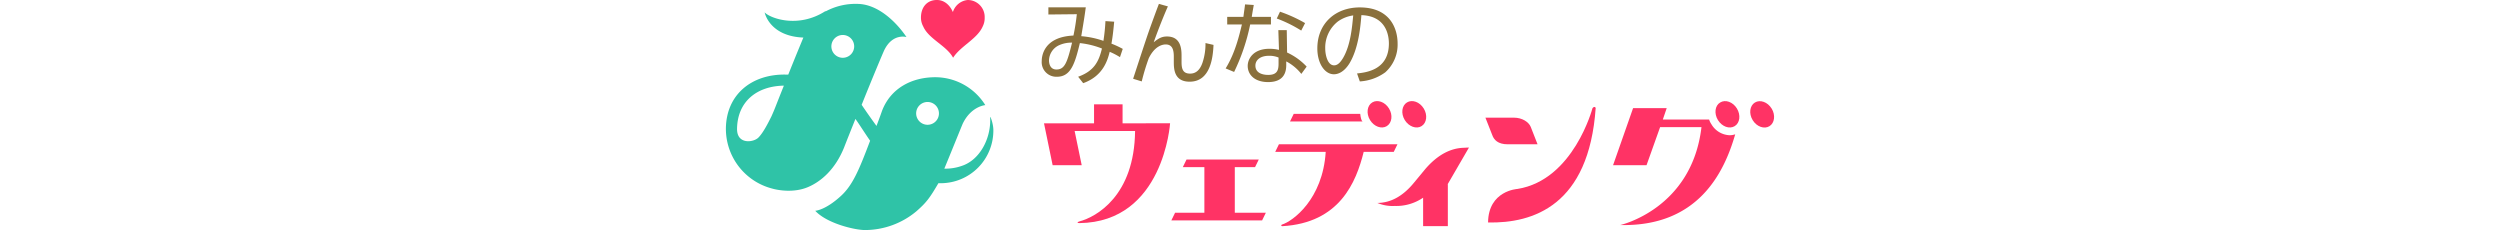 <svg xmlns="http://www.w3.org/2000/svg" viewBox="0 0 347.62 76.32" height="32px"><defs><style>.cls-1{fill:#8a703c;}.cls-2{fill:#ff3365;}.cls-3{fill:#2fc3a7;}</style></defs><title>logo-mwed</title><g id="レイヤー_2" data-name="レイヤー 2"><g id="レイヤー_1-2" data-name="レイヤー 1"><path class="cls-1" d="M116.82,25.45c5.24-1.89,6.83-4.94,7.89-9.36a27.91,27.91,0,0,0-7.32-1.8c-1.64,6.8-3,11.16-7.59,11.16a4.84,4.84,0,0,1-5.06-5.21c0-1.5.55-8,10.52-8.45a70.74,70.74,0,0,0,1.12-7.08l-9.43.1V2.43h12.4C119,5,118.86,6,117.85,12a29.4,29.4,0,0,1,7.35,1.55A59.65,59.65,0,0,0,125.87,7l2.9.19c-.21,2.2-.46,4.84-.91,7.28a31,31,0,0,1,3.75,1.74l-.92,2.74a24.36,24.36,0,0,0-3.41-1.77c-.74,3-2.29,8.08-8.79,10.4Zm-6.44-10.4a5.71,5.71,0,0,0-3.23,5c0,.58.15,3,2.47,3,2.74,0,3.57-2.29,5.18-8.91A9.94,9.94,0,0,0,110.38,15.05Z"/><path class="cls-1" d="M146.58,2.12c-2,4.52-3.87,9.52-4.7,11.9,1.65-1.35,2.72-1.92,4.4-1.92,4.7,0,4.83,4.33,4.83,6.43v2c0,2.2.36,3.88,2.83,3.88,1.49,0,3.1-.7,4.11-3.6a19.68,19.68,0,0,0,1-6.53l2.66.61c-.18,4-.94,12.2-7.92,12.2-5.19,0-5.25-4.3-5.25-6.68V18.74c0-2.25-.51-4-2.68-4-1.22,0-3.7.64-5.62,4.57A70.84,70.84,0,0,0,137.91,27l-2.86-.88c4.33-13.24,4.85-14.71,5.55-16.69.46-1.28,2.23-6.16,3-8.14Z"/><path class="cls-1" d="M180.76,5.59V8.11h-6.89a65.9,65.9,0,0,1-5.33,15.75l-2.81-1.17c3.26-5.24,4.61-11.43,5.4-14.58h-4.88V5.59h5.37c.33-2.53.42-2.91.55-4.13l2.89.19c-.24,1.46-.27,1.41-.67,3.94Zm5.35,11.83a20.65,20.65,0,0,1,6.49,4.67l-1.77,2.42a15.63,15.63,0,0,0-5-4.15v1.25c0,4.52-3,5.61-6,5.61-4.57,0-6.78-2.53-6.78-5.36,0-2.29,1.79-5.68,7.19-5.68a13.48,13.48,0,0,1,3.18.36L183.21,10H186Zm-2.83,1.66a7.93,7.93,0,0,0-3.15-.58c-3.11,0-4.53,1.56-4.53,3.26,0,3.08,3.69,3.08,4.27,3.08,3,0,3.41-1.64,3.41-3.72Zm7.52-8.94a43.52,43.52,0,0,0-8.11-4l1.07-2.26a47.21,47.21,0,0,1,8.32,3.78Z"/><path class="cls-1" d="M209.31,24.36c3.14-.34,10.56-1.22,10.56-9.95,0-2.41-.74-9.12-9.12-9.39-.28,3.54-.89,11-4,16.07-1.8,2.84-3.75,3.54-5.12,3.54-3,0-5.49-3.54-5.49-8.57,0-8.3,6-13.6,14.09-13.6,9.88,0,12.53,6.83,12.53,12A12.31,12.31,0,0,1,218.65,24a15.91,15.91,0,0,1-8.42,3ZM203,7.09a11,11,0,0,0-4.24,9c0,2.08.76,5.58,2.93,5.58,1.28,0,2.19-1.13,3-2.47,2.56-4.39,3-10.58,3.35-14.09A11.55,11.55,0,0,0,203,7.09Z"/><path class="cls-2" d="M131.55,40.91V34.6h-9.46v6.31H105.5l2.86,13.88H118l-2.35-11.35H135.7c-.21,21.44-12.83,28.52-18.5,30-.83.23-.69.56,0,.55,28-.3,30.11-33.12,30.11-33.12Z"/><path class="cls-2" d="M221.48,50.37l1.23-2.52H183.4l-1.23,2.52h16.75c-1,15.77-10.93,23-14.5,24.1-.41.13-.28.56.09.54,19-1.08,24.5-14.54,27-24.64Z"/><path class="cls-2" d="M287.39,35.87s-6.25,23.82-24.89,26.79c0,0-9.64.53-9.74,11.12,14.93.32,33.46-5.62,35.69-38C288.45,35.81,288.13,35,287.39,35.87Z"/><path class="cls-2" d="M326.83,41.21a6.11,6.11,0,0,1-.76-1.56H310.71L312,35.87H300.85l-6.64,18.92h11.1l4.5-12.62h13.72C320.35,69.3,296.6,74.63,296.6,74.63c25.66.57,34.39-17.12,38.12-30.09a5.77,5.77,0,0,1-1.8.31A7.33,7.33,0,0,1,326.83,41.21Z"/><polygon class="cls-2" points="168.77 55.42 175.49 55.42 176.72 52.9 152.76 52.9 151.53 55.42 158.68 55.42 158.68 70.56 148.96 70.56 147.73 73.08 177.83 73.08 179.06 70.56 168.77 70.56 168.77 55.42"/><path class="cls-2" d="M259.28,47.85h9.89l-2.25-5.75c-.64-1.6-2.8-3.08-5.6-3.08h-9.44l2.26,5.75C254.7,46.36,256,47.85,259.28,47.85Z"/><path class="cls-2" d="M245.12,49q-7.05,0-13.13,7l-3.74,4.52q-5.48,6.74-12.21,6.78a13,13,0,0,0,5.78,1,15.72,15.72,0,0,0,9.4-2.74V75h8.2V61.1h-.06l7.06-12.16A9.42,9.42,0,0,0,245.12,49Z"/><path class="cls-2" d="M210.36,37.76H188.31l-1.23,2.52h24.13C210.79,40.28,210.5,39,210.36,37.76Z"/><path class="cls-2" d="M219.17,41.83c1.74-1.07,2.06-3.69.73-5.86s-3.82-3.06-5.55-2-2.06,3.68-.73,5.85S217.44,42.89,219.17,41.83Z"/><path class="cls-2" d="M230.7,41.83c1.73-1.07,2.06-3.69.72-5.86s-3.81-3.06-5.55-2-2.06,3.68-.73,5.85S229,42.89,230.7,41.83Z"/><path class="cls-2" d="M329.72,34C328,35,327.66,37.66,329,39.83s3.81,3.06,5.55,2,2.06-3.69.73-5.86S331.46,32.91,329.72,34Z"/><path class="cls-2" d="M346.8,36c-1.33-2.17-3.82-3.06-5.55-2s-2.06,3.68-.73,5.85,3.82,3.06,5.55,2S348.13,38.14,346.8,36Z"/><path class="cls-2" d="M80.21,0a5.7,5.7,0,0,0-4.93,4C74.34,1.8,72.45-.13,69.69,0c-3.17.15-5,2.55-5,5.84a6,6,0,0,0,.74,2.91c1.82,4.2,7.75,6.36,9.92,10.4,2.5-3.93,8-6.2,9.83-10.4a6.1,6.1,0,0,0,.64-2.91A5.63,5.63,0,0,0,80.21,0Z"/><path class="cls-3" d="M87.64,38.92C88,46,84.13,53.07,78.27,55a16.33,16.33,0,0,1-5.83.93c2.78-6.72,5.9-14.5,6.14-15,2.8-5.72,7.45-6.07,7.45-6.07A19.61,19.61,0,0,0,69.7,25.61c-7.89-.07-15,3.53-17.92,11.15,0,0-.76,2.22-1.84,5-1.93-2.65-3.22-4.49-4.92-7,3.61-9,7.15-17.41,7.5-18.13,2.8-5.72,7.37-4.34,7.37-4.34-3.5-5.16-9.54-10.93-16.25-11A20.92,20.92,0,0,0,33.09,3.77L33,3.69C23.87,9.55,14.58,6,12.85,4.1c0,0,1.48,7.9,12.84,8.36-.29.73-2.19,5.24-5,12.27-.52,0-.89,0-1,0C8.47,24.6.12,31.41,0,42.61a20.48,20.48,0,0,0,15.26,19.9c2,.58,7.27,1.54,12-.48,4.21-1.8,9-5.75,12-13.27,0,0,0-.08,3.7-9.32,1.43,2,2.78,4.21,4.87,7.24C44.29,56,42.13,61.37,38.13,65c-5.2,4.77-8.5,4.9-8.5,4.9,3.83,4.19,13.08,6.39,16.52,6.39a26.66,26.66,0,0,0,17-6.2c3.26-2.85,4.4-4.32,7.32-9.33l.86,0A17.47,17.47,0,0,0,88.7,43.14C88.7,41,87.6,38.14,87.64,38.92Zm-72.51-.38c-1,2-2.7,5.44-4.35,7.09S3.6,48,3.7,42.65c.16-9,6.56-14.1,15.53-14.25C15.77,37.05,16.48,35.47,15.13,38.54Zm27.2-21.91A3.78,3.78,0,1,1,40,11.81,3.77,3.77,0,0,1,42.33,16.63ZM70.39,39a3.78,3.78,0,1,1-2.11-4.91A3.79,3.79,0,0,1,70.39,39Z"/></g></g></svg>

